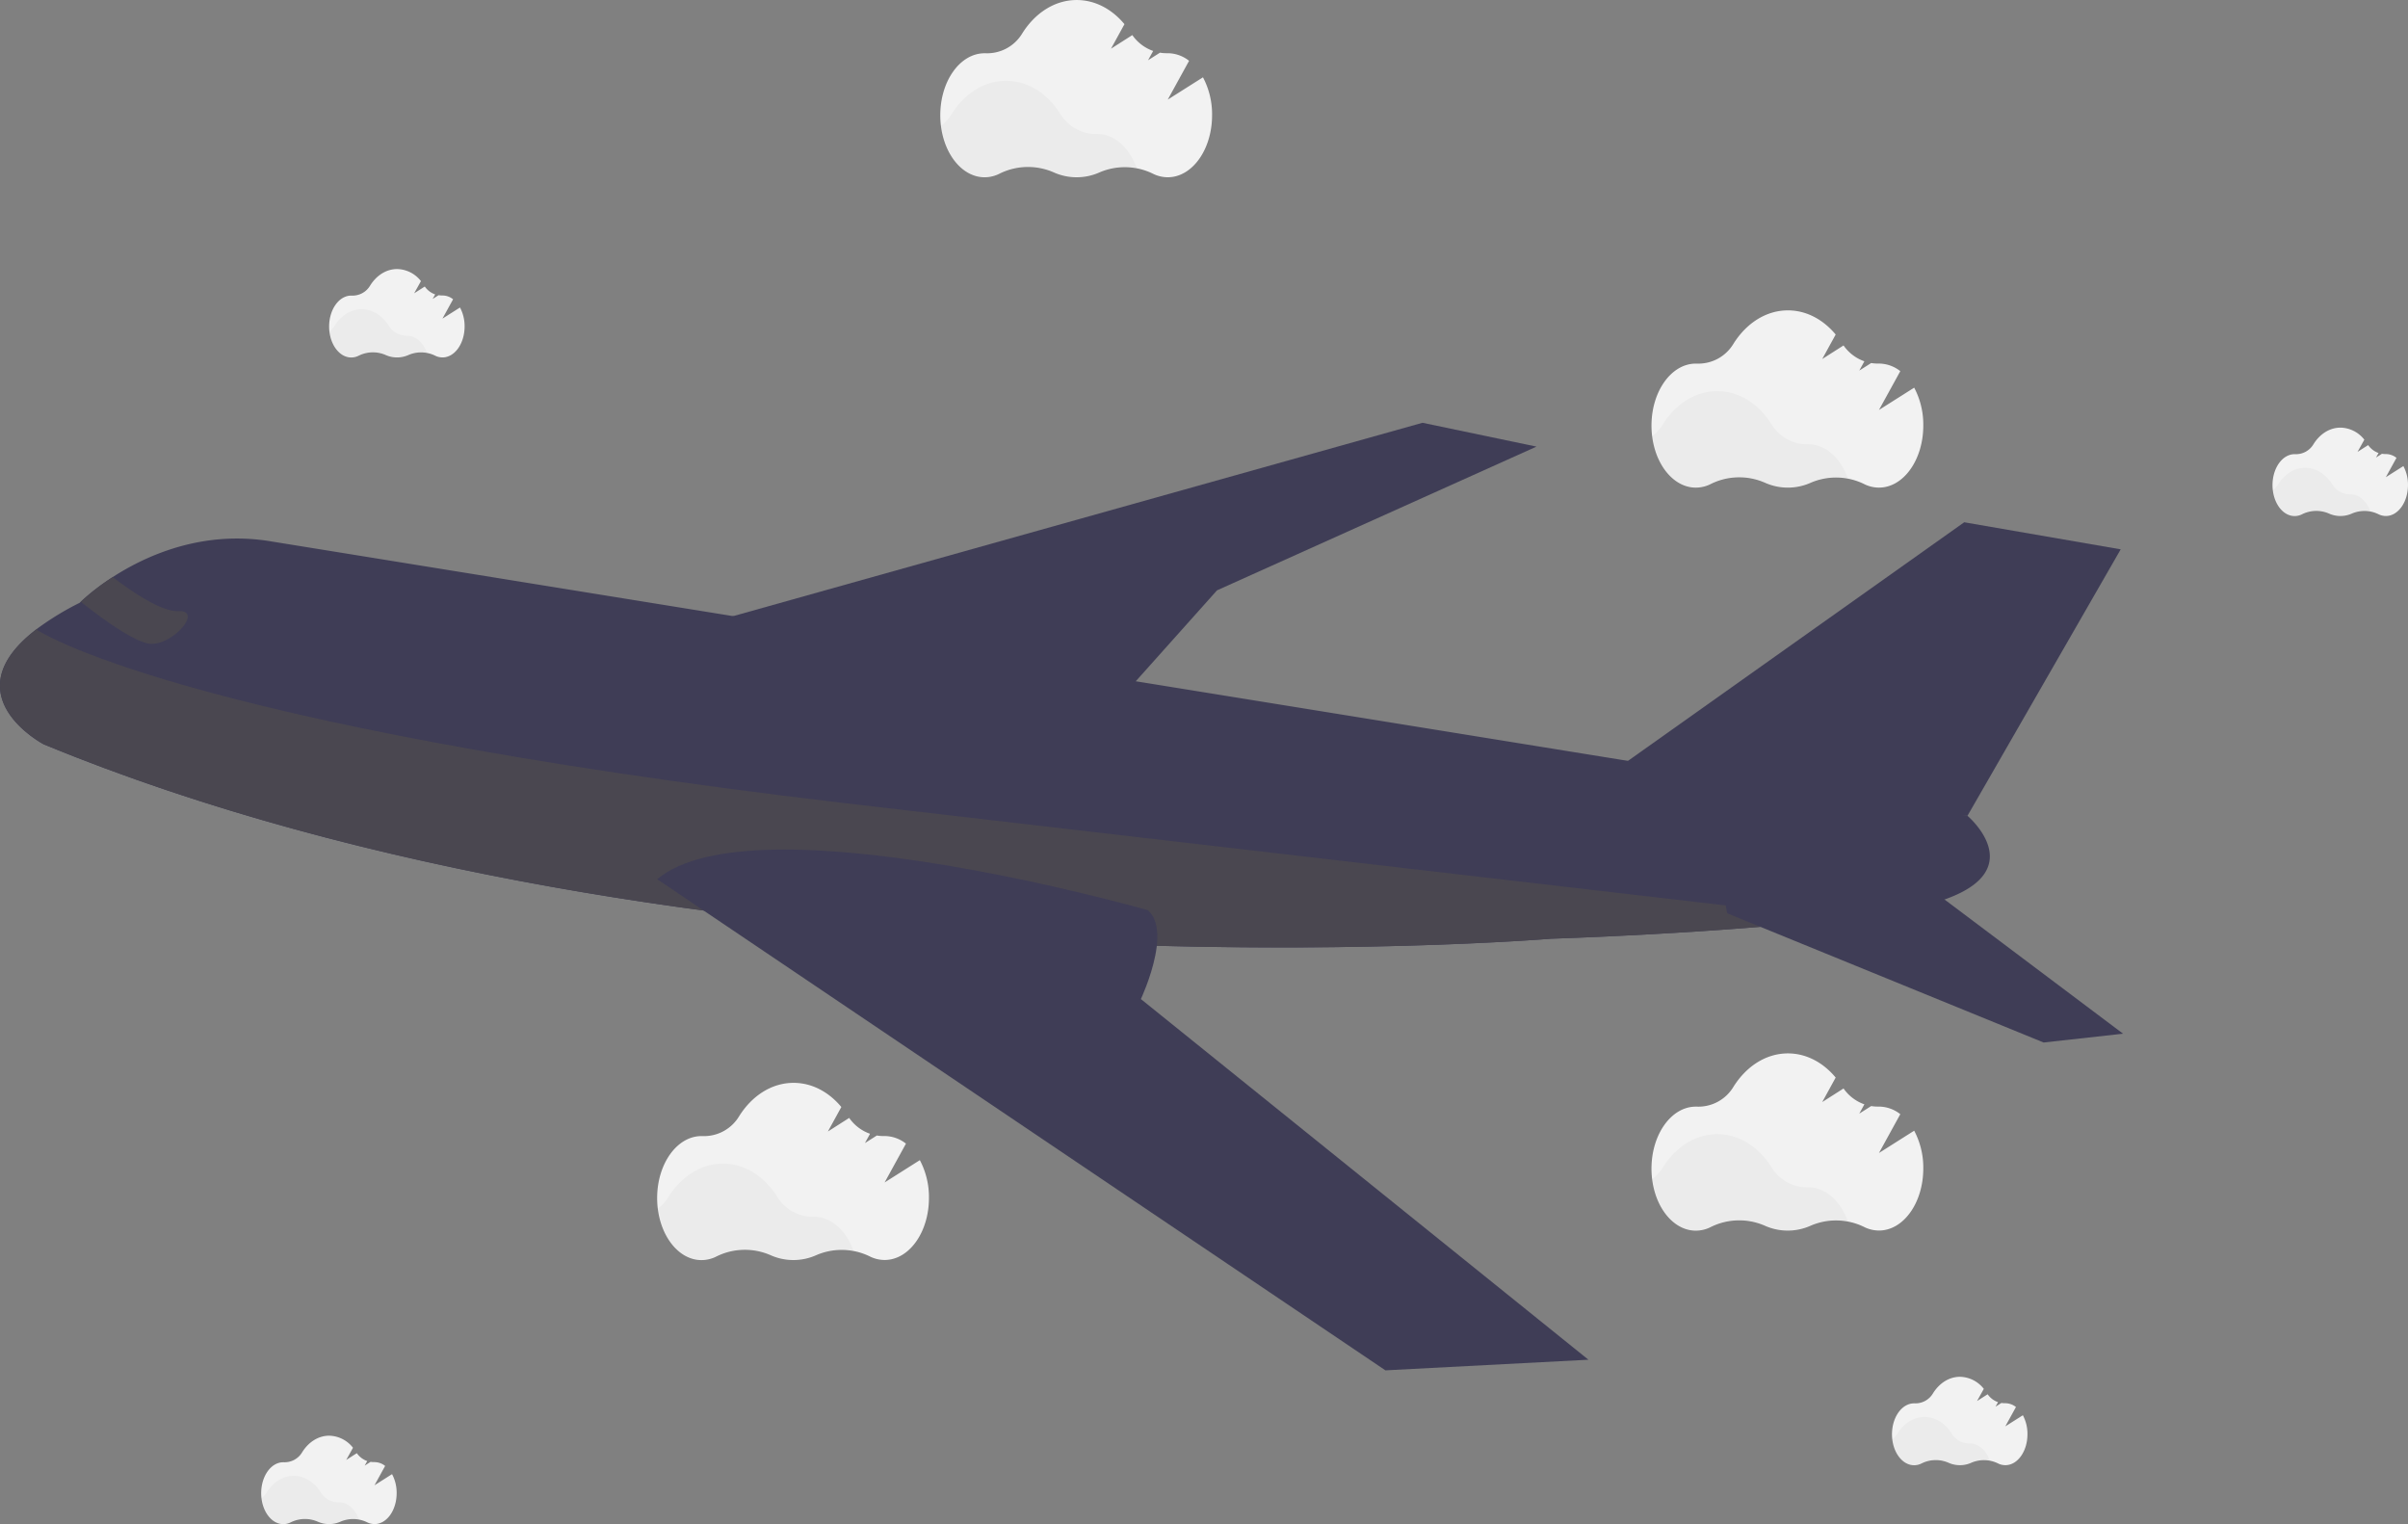 <svg id="b8eef085-bbb0-4c81-9a53-f8aa424b48dc" data-name="Layer 1" xmlns="http://www.w3.org/2000/svg" width="1063.13" height="672.74" viewBox="0 0 1063.13 672.74"><rect x="0" y="0" width="1063.13" height="672.74" fill="#808080" stroke="none"/><title>aircraft</title><path d="M928.08,510.29c-9.77,3.6-26.93,6.56-46.79,8.94-54,6.48-128,8.78-128,8.78S372.88,559.56,87.77,442.22c0,0-41.47-21.74-3-51a125.29,125.29,0,0,1,18.82-11.48l.47-.47a99.89,99.89,0,0,1,14.13-10.89c14.77-9.55,39.71-20.87,70.07-15.74L937.08,473.75S964.43,496.86,928.08,510.29Z" transform="translate(-68.44 -113.63)" fill="#3f3d56"/><path d="M778.88,455.4,935.64,344.18l69.09,11.95L937.08,473.75S780.68,475,778.88,455.4Z" transform="translate(-68.44 -113.63)" fill="#3f3d56"/><polygon points="315.78 274.2 628.03 186.63 678.36 197.15 537.31 260.6 493.23 309.92 315.78 274.2" fill="#3f3d56"/><path d="M881.29,519.23c-54,6.48-128,8.78-128,8.78S372.88,559.56,87.77,442.22c0,0-41.47-21.74-3-51l.13.54s61.52,41.58,355.46,76.29Z" transform="translate(-68.44 -113.63)" fill="#4a4750"/><path d="M831.1,516.83l139.6,57,35.07-3.89-83.5-62.76S821.27,485.63,831.1,516.83Z" transform="translate(-68.44 -113.63)" fill="#3f3d56"/><path d="M135.52,397.85c-6.66.11-21.92-11.06-31.41-18.58a99.89,99.89,0,0,1,14.13-10.89c7.65,5.87,21.26,15.37,28.83,15C158,382.93,145.55,397.67,135.52,397.85Z" transform="translate(-68.44 -113.63)" fill="#4a4750"/><path d="M769.73,713.86l-89.63,4.69-252-169.92-46.78-31.55L358.6,501.75c42.63-36,216.56,13.65,216.56,13.65,3.33,2.81,4.39,7.48,4.24,12.64-.29,9.66-4.83,21-6.58,25.08-.42,1-.68,1.53-.68,1.53Z" transform="translate(-68.44 -113.63)" fill="#3f3d56"/><path d="M474.55,625.76,459,635.6l9.42-17.13a15.35,15.35,0,0,0-9.38-3.35h-.25a17.21,17.21,0,0,1-3.22-.24l-5.26,3.34,2.25-4.1a18.78,18.78,0,0,1-9.2-7l-9.41,6,5.94-10.82c-5.5-6.61-12.92-10.66-21.09-10.66-9.79,0-18.51,5.82-24.14,14.9a18.06,18.06,0,0,1-16,8.6h-.52c-10.81,0-19.57,12.25-19.57,27.37s8.76,27.37,19.57,27.37a14.6,14.6,0,0,0,6.81-1.71,28.28,28.28,0,0,1,23.69-.46,24.71,24.71,0,0,0,20.14,0,28.27,28.27,0,0,1,23.47.45,14.72,14.72,0,0,0,6.75,1.67c10.81,0,19.57-12.25,19.57-27.37A34.77,34.77,0,0,0,474.55,625.76Z" transform="translate(-68.44 -113.63)" fill="#f2f2f2"/><path d="M445.3,665.81a29,29,0,0,0-16.77,1.82,24.63,24.63,0,0,1-20.13,0,28.21,28.21,0,0,0-23.69.46,14.73,14.73,0,0,1-6.82,1.71c-9.6,0-17.59-9.68-19.25-22.44a18.26,18.26,0,0,0,4.8-5.17c5.63-9.07,14.35-14.89,24.14-14.89S406,633,411.62,642a18.5,18.5,0,0,0,15.95,8.77h.25C435.46,650.75,442.08,656.87,445.3,665.81Z" transform="translate(-68.44 -113.63)" opacity="0.03"/><path d="M913.55,612.76,898,622.6l9.42-17.13a15.35,15.35,0,0,0-9.38-3.35h-.25a17.21,17.21,0,0,1-3.22-.24l-5.26,3.34,2.25-4.1a18.78,18.78,0,0,1-9.2-7l-9.41,6,5.94-10.82c-5.5-6.61-12.92-10.66-21.09-10.66-9.79,0-18.51,5.82-24.14,14.9a18.06,18.06,0,0,1-16,8.6h-.52c-10.81,0-19.57,12.25-19.57,27.37s8.76,27.37,19.57,27.37a14.6,14.6,0,0,0,6.81-1.71,28.28,28.28,0,0,1,23.69-.46,24.71,24.71,0,0,0,20.14,0,28.27,28.27,0,0,1,23.47.45,14.72,14.72,0,0,0,6.75,1.67c10.81,0,19.57-12.25,19.57-27.37A34.77,34.77,0,0,0,913.55,612.76Z" transform="translate(-68.44 -113.63)" fill="#f2f2f2"/><path d="M884.3,652.81a29,29,0,0,0-16.77,1.82,24.63,24.63,0,0,1-20.13,0,28.21,28.21,0,0,0-23.69.46,14.73,14.73,0,0,1-6.82,1.71c-9.6,0-17.59-9.68-19.25-22.44a18.26,18.26,0,0,0,4.8-5.17c5.63-9.07,14.35-14.89,24.14-14.89S845,620,850.62,629a18.5,18.5,0,0,0,16,8.77h.25C874.46,637.75,881.08,643.87,884.3,652.81Z" transform="translate(-68.44 -113.63)" opacity="0.03"/><path d="M913.55,284.76,898,294.6l9.42-17.13a15.35,15.35,0,0,0-9.38-3.35h-.25a17.21,17.21,0,0,1-3.22-.24l-5.26,3.34,2.25-4.1a18.78,18.78,0,0,1-9.2-7l-9.41,6,5.94-10.82c-5.5-6.61-12.92-10.66-21.09-10.66-9.79,0-18.51,5.82-24.14,14.9a18.06,18.06,0,0,1-16,8.6h-.52c-10.81,0-19.57,12.25-19.57,27.37s8.76,27.37,19.57,27.37a14.6,14.6,0,0,0,6.81-1.71,28.28,28.28,0,0,1,23.69-.46,24.71,24.71,0,0,0,20.14.05,28.27,28.27,0,0,1,23.47.45,14.72,14.72,0,0,0,6.75,1.67c10.81,0,19.57-12.25,19.57-27.37A34.77,34.77,0,0,0,913.55,284.76Z" transform="translate(-68.44 -113.63)" fill="#f2f2f2"/><path d="M884.3,324.81a29,29,0,0,0-16.77,1.82,24.63,24.63,0,0,1-20.13,0,28.21,28.21,0,0,0-23.69.46,14.73,14.73,0,0,1-6.82,1.71c-9.6,0-17.59-9.68-19.25-22.44a18.26,18.26,0,0,0,4.8-5.17c5.63-9.07,14.35-14.89,24.14-14.89S845,292,850.62,301a18.5,18.5,0,0,0,16,8.77h.25C874.46,309.75,881.08,315.87,884.3,324.81Z" transform="translate(-68.44 -113.63)" opacity="0.03"/><path d="M271.53,249.37l-7.75,4.91,4.7-8.54a7.62,7.62,0,0,0-4.68-1.68h-.12a9.54,9.54,0,0,1-1.61-.12l-2.62,1.66,1.12-2a9.36,9.36,0,0,1-4.59-3.49l-4.69,3,3-5.39a13.71,13.71,0,0,0-10.52-5.32c-4.88,0-9.23,2.9-12,7.43a9,9,0,0,1-8,4.29h-.26c-5.39,0-9.76,6.12-9.76,13.66s4.37,13.65,9.76,13.65a7.32,7.32,0,0,0,3.4-.85,14.07,14.07,0,0,1,11.82-.23,12.31,12.31,0,0,0,10,0,14.08,14.08,0,0,1,11.71.23,7.42,7.42,0,0,0,3.36.83c5.39,0,9.76-6.11,9.76-13.65A17.42,17.42,0,0,0,271.53,249.37Z" transform="translate(-68.44 -113.63)" fill="#f2f2f2"/><path d="M256.94,269.35a14.36,14.36,0,0,0-8.37.91,12.44,12.44,0,0,1-5,1.06,12.26,12.26,0,0,1-5.05-1.09,14.1,14.1,0,0,0-11.82.24,7.28,7.28,0,0,1-3.39.85c-4.79,0-8.78-4.83-9.61-11.19a9.4,9.4,0,0,0,2.4-2.58c2.8-4.53,7.15-7.43,12-7.43s9.18,2.87,12,7.34a9.22,9.22,0,0,0,8,4.37h.13C252,261.83,255.33,264.89,256.94,269.35Z" transform="translate(-68.44 -113.63)" opacity="0.03"/><path d="M961.53,738.37l-7.75,4.91,4.7-8.54a7.62,7.62,0,0,0-4.68-1.68h-.12a9.54,9.54,0,0,1-1.61-.12l-2.62,1.66,1.12-2a9.36,9.36,0,0,1-4.59-3.49l-4.69,3,3-5.39a13.71,13.71,0,0,0-10.52-5.32c-4.88,0-9.23,2.9-12,7.43a9,9,0,0,1-8,4.29h-.26c-5.39,0-9.76,6.12-9.76,13.66s4.37,13.65,9.76,13.65a7.32,7.32,0,0,0,3.4-.85,14.07,14.07,0,0,1,11.82-.23,12.31,12.31,0,0,0,10,0,14.08,14.08,0,0,1,11.71.23,7.42,7.42,0,0,0,3.36.83c5.39,0,9.76-6.11,9.76-13.65A17.42,17.42,0,0,0,961.53,738.37Z" transform="translate(-68.44 -113.63)" fill="#f2f2f2"/><path d="M946.94,758.35a14.36,14.36,0,0,0-8.37.91,12.44,12.44,0,0,1-5,1.06,12.26,12.26,0,0,1-5.05-1.09,14.1,14.1,0,0,0-11.82.24,7.28,7.28,0,0,1-3.39.85c-4.79,0-8.78-4.83-9.61-11.19a9.4,9.4,0,0,0,2.4-2.58c2.8-4.53,7.15-7.43,12-7.43s9.18,2.87,12,7.34a9.22,9.22,0,0,0,8,4.37h.13C942,750.83,945.33,753.89,946.94,758.35Z" transform="translate(-68.44 -113.63)" opacity="0.03"/><path d="M241.53,764.37l-7.75,4.91,4.7-8.54a7.62,7.62,0,0,0-4.68-1.68h-.12a9.54,9.54,0,0,1-1.61-.12l-2.62,1.66,1.12-2a9.36,9.36,0,0,1-4.59-3.49l-4.69,3,3-5.39a13.71,13.71,0,0,0-10.52-5.32c-4.88,0-9.23,2.9-12,7.43a9,9,0,0,1-8,4.29h-.26c-5.39,0-9.76,6.12-9.76,13.66s4.37,13.65,9.76,13.65a7.32,7.32,0,0,0,3.4-.85,14.07,14.07,0,0,1,11.82-.23,12.31,12.31,0,0,0,10,0,14.08,14.08,0,0,1,11.71.23,7.42,7.42,0,0,0,3.36.83c5.39,0,9.76-6.11,9.76-13.65A17.42,17.42,0,0,0,241.53,764.37Z" transform="translate(-68.44 -113.63)" fill="#f2f2f2"/><path d="M226.94,784.35a14.36,14.36,0,0,0-8.37.91,12.44,12.44,0,0,1-5,1.06,12.26,12.26,0,0,1-5.05-1.09,14.1,14.1,0,0,0-11.82.24,7.28,7.28,0,0,1-3.39.85c-4.79,0-8.78-4.83-9.61-11.19a9.4,9.4,0,0,0,2.4-2.58c2.8-4.53,7.15-7.43,12-7.43s9.18,2.87,12,7.34a9.22,9.22,0,0,0,8,4.37h.13C222,776.83,225.33,779.89,226.94,784.35Z" transform="translate(-68.44 -113.63)" opacity="0.03"/><path d="M599.55,147.76,584,157.6l9.42-17.13a15.35,15.35,0,0,0-9.38-3.35h-.25a17.21,17.21,0,0,1-3.22-.24l-5.26,3.34,2.25-4.1a18.78,18.78,0,0,1-9.2-7l-9.41,6,5.94-10.82c-5.5-6.61-12.92-10.66-21.09-10.66-9.79,0-18.51,5.82-24.14,14.9a18.06,18.06,0,0,1-16,8.6h-.52c-10.81,0-19.57,12.25-19.57,27.37s8.76,27.37,19.57,27.37a14.6,14.6,0,0,0,6.81-1.71,28.28,28.28,0,0,1,23.69-.46,24.71,24.71,0,0,0,20.14.05,28.27,28.27,0,0,1,23.47.45,14.72,14.72,0,0,0,6.75,1.67c10.81,0,19.57-12.25,19.57-27.37A34.77,34.77,0,0,0,599.55,147.76Z" transform="translate(-68.44 -113.63)" fill="#f2f2f2"/><path d="M570.3,187.81a29,29,0,0,0-16.77,1.82,24.63,24.63,0,0,1-20.13,0,28.21,28.21,0,0,0-23.69.46,14.73,14.73,0,0,1-6.82,1.71c-9.6,0-17.59-9.68-19.25-22.44a18.26,18.26,0,0,0,4.8-5.17c5.63-9.07,14.35-14.89,24.14-14.89S531,155,536.62,164a18.5,18.5,0,0,0,16,8.77h.25C560.46,172.75,567.08,178.87,570.3,187.81Z" transform="translate(-68.44 -113.63)" opacity="0.03"/><path d="M1129.53,319.37l-7.75,4.91,4.7-8.54a7.62,7.62,0,0,0-4.68-1.68h-.12a9.54,9.54,0,0,1-1.61-.12l-2.62,1.66,1.12-2a9.36,9.36,0,0,1-4.59-3.49l-4.69,3,3-5.39a13.71,13.71,0,0,0-10.52-5.32c-4.88,0-9.23,2.9-12,7.43a9,9,0,0,1-8,4.29h-.26c-5.39,0-9.76,6.12-9.76,13.66s4.37,13.65,9.76,13.65a7.32,7.32,0,0,0,3.4-.85,14.07,14.07,0,0,1,11.82-.23,12.31,12.31,0,0,0,10,0,14.08,14.08,0,0,1,11.71.23,7.42,7.42,0,0,0,3.36.83c5.39,0,9.76-6.11,9.76-13.65A17.42,17.42,0,0,0,1129.53,319.37Z" transform="translate(-68.44 -113.63)" fill="#f2f2f2"/><path d="M1114.94,339.35a14.36,14.36,0,0,0-8.37.91,12.44,12.44,0,0,1-5,1.06,12.26,12.26,0,0,1-5-1.09,14.1,14.1,0,0,0-11.82.24,7.28,7.28,0,0,1-3.39.85c-4.79,0-8.78-4.83-9.61-11.19a9.4,9.4,0,0,0,2.4-2.58c2.8-4.53,7.15-7.43,12-7.43s9.18,2.87,12,7.34a9.22,9.22,0,0,0,7.95,4.37h.13C1110,331.83,1113.33,334.89,1114.94,339.35Z" transform="translate(-68.44 -113.63)" opacity="0.03"/></svg>